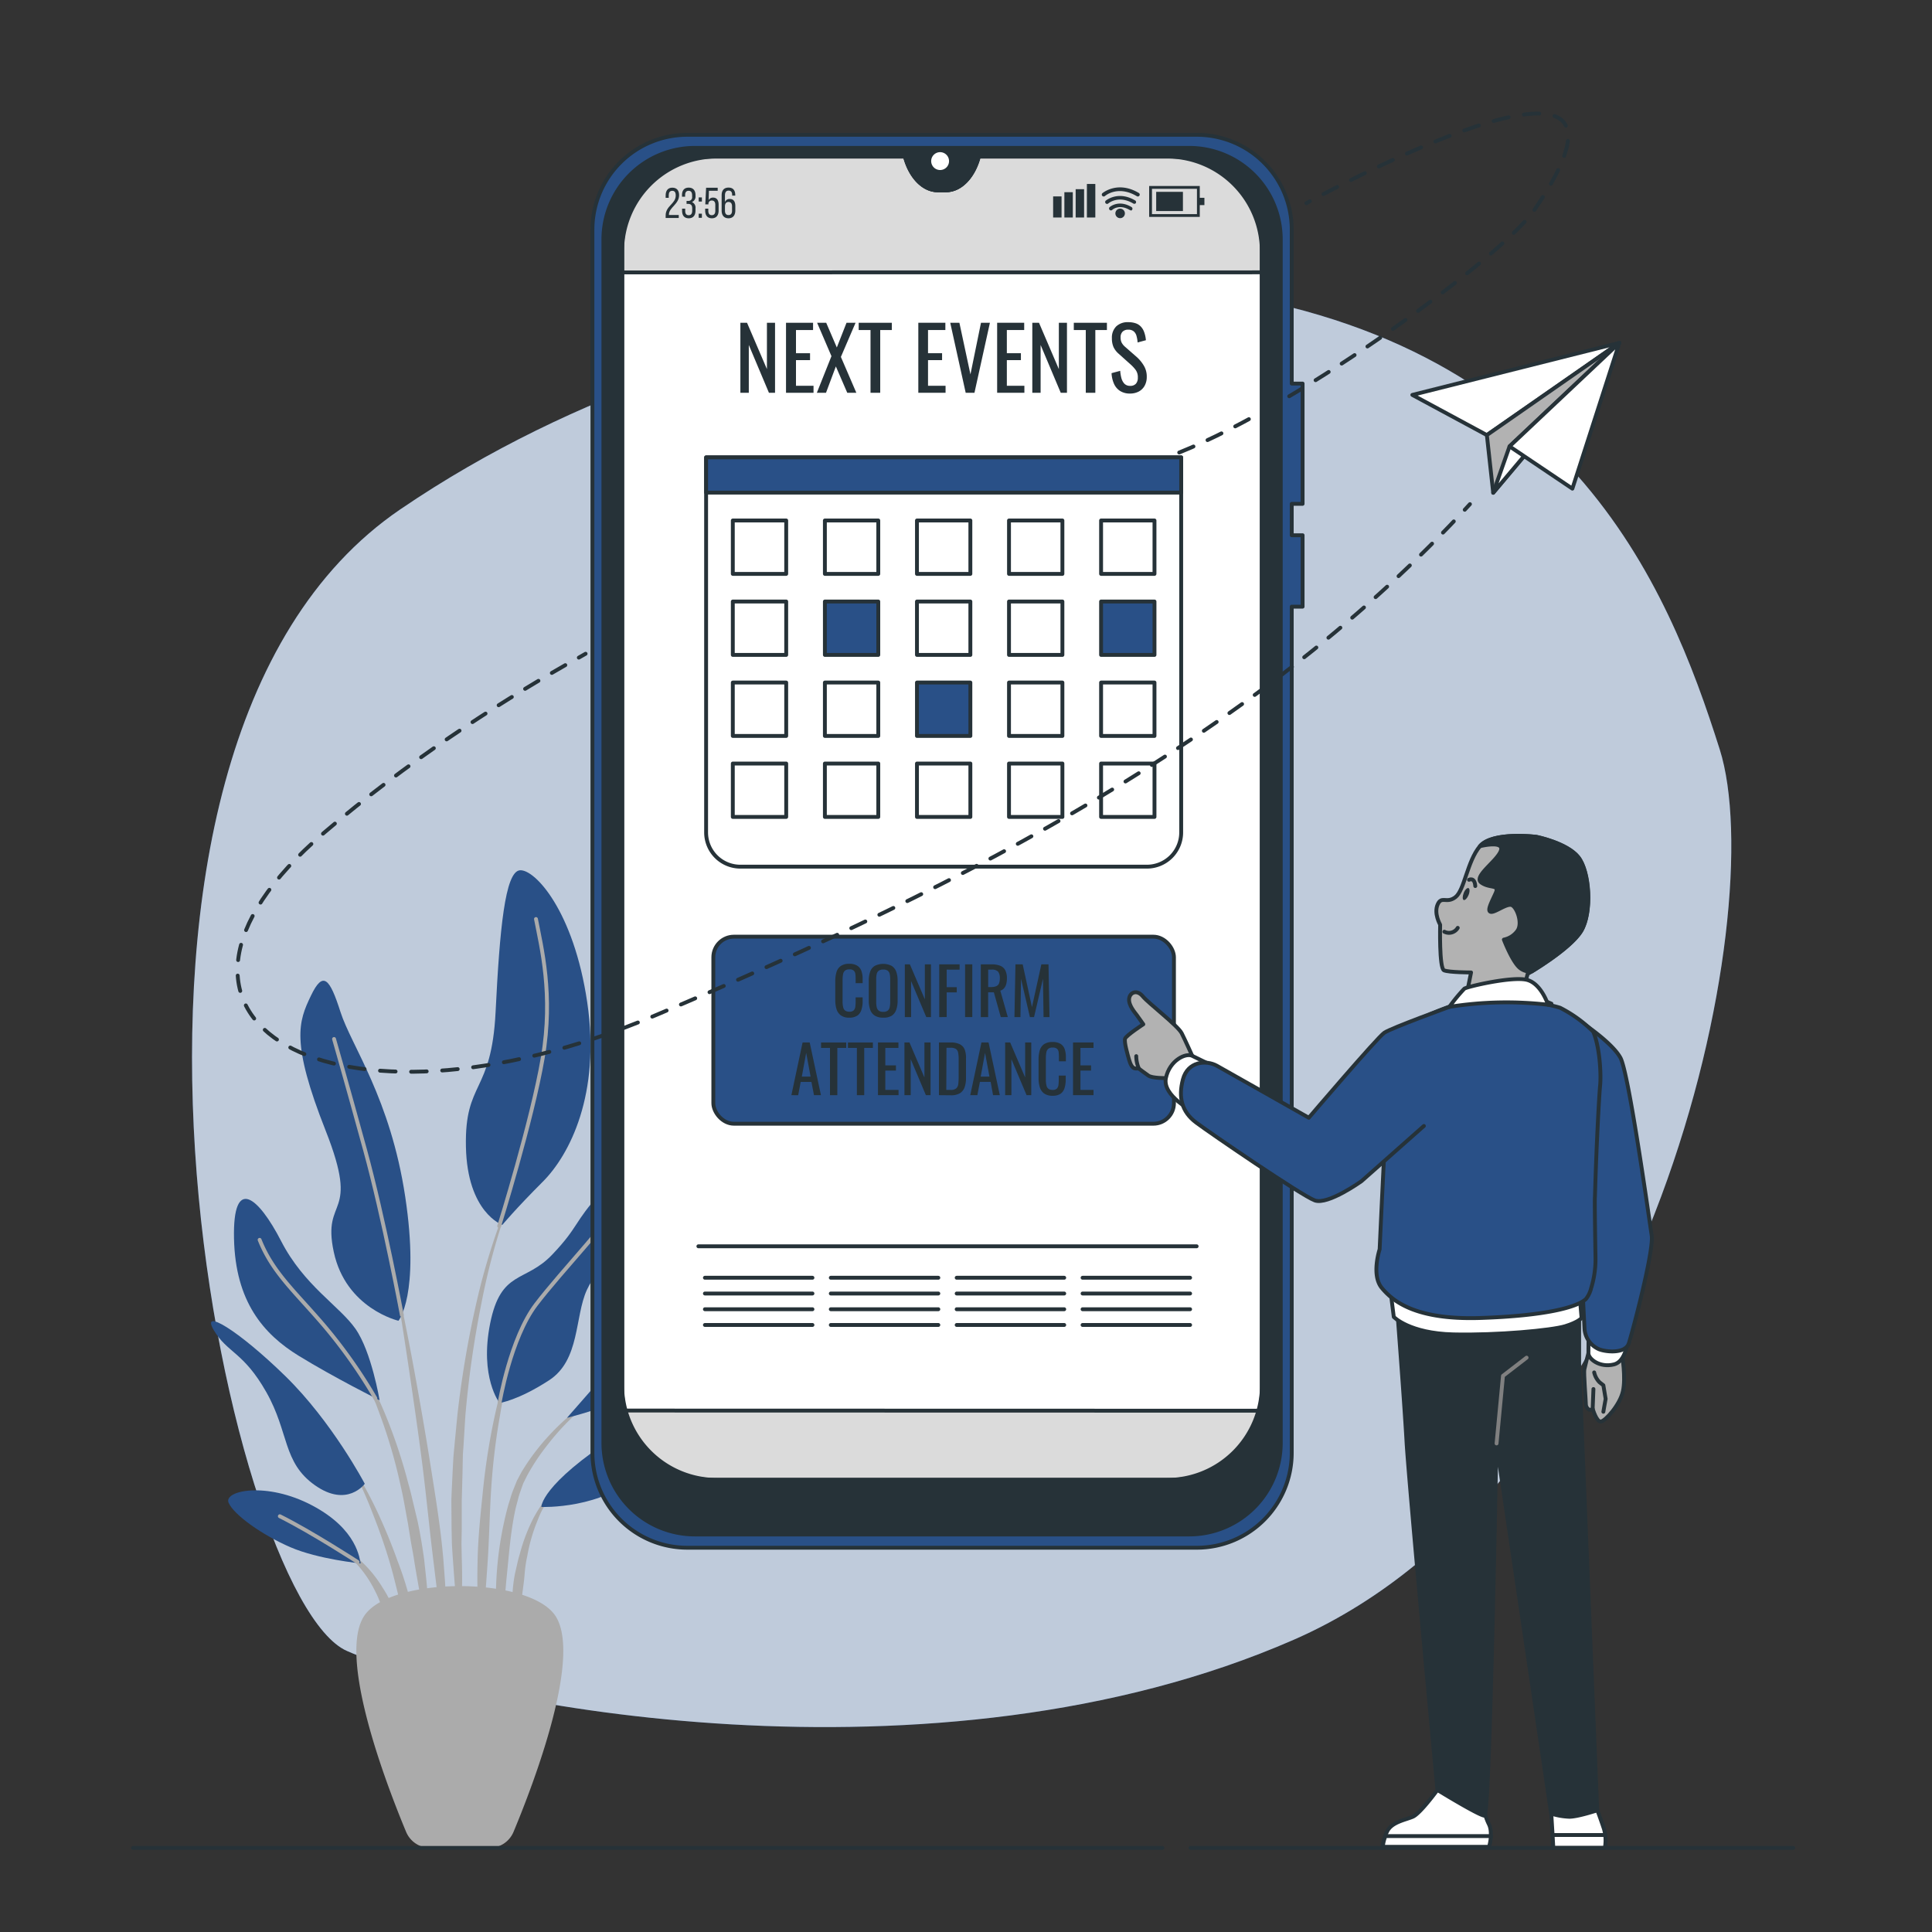 <svg xmlns="http://www.w3.org/2000/svg" viewBox="0 0 500 500"><rect x="0" y="0" width="500" height="500" fill="#333333" stroke="none"/><g id="freepik--background-simple--inject-31"><path d="M308.21,74.73s-112.82-5.45-204.64,57.11S58.41,413.43,89.78,427.26s152,37.81,245.05-2.9S458.47,236.27,445.06,193.94,405.63,86.76,308.21,74.73Z" style="fill:#295087"></path><path d="M308.21,74.73s-112.82-5.45-204.64,57.11S58.41,413.43,89.78,427.26s152,37.81,245.05-2.9S458.47,236.27,445.06,193.94,405.63,86.76,308.21,74.73Z" style="fill:#fff;opacity:0.7"></path></g><g id="freepik--Plant--inject-31"><path d="M132.55,309.06h0a.12.12,0,0,0-.07-.17.13.13,0,0,0-.17.07,171.35,171.35,0,0,0-9,28.12,262.76,262.76,0,0,0-4.94,29.15l-.71,7.37c-.1,1.22-.24,2.45-.33,3.68l-.2,3.7c-.1,2.47-.25,4.93-.32,7.4l.06,7.4.08,3.7c.06,1.24.15,2.47.23,3.7.19,2.46.34,4.92.56,7.38.48,4.91,1.21,9.79,2,14.65a.14.14,0,0,0,.13.11.13.13,0,0,0,.13-.13h0c0-2.47-.12-4.92-.17-7.38s-.29-4.89-.25-7.35,0-4.9-.08-7.35l-.07-3.67.07-3.67,0-7.34.2-7.33.07-3.67c0-1.22.14-2.44.21-3.66l.45-7.33a262,262,0,0,1,4.15-29.08A170.51,170.51,0,0,1,132.55,309.06Z" style="fill:#ababab"></path><path d="M133.6,347.43a.13.13,0,0,0-.08-.16.12.12,0,0,0-.16.08A176.23,176.23,0,0,0,128.13,366a174.09,174.09,0,0,0-3.08,19.16c-.65,6.42-1.37,12.84-1.46,19.3a160.63,160.63,0,0,0,.69,19.36.14.14,0,0,0,.11.12.14.14,0,0,0,.15-.12c.74-6.43,1.2-12.84,1.64-19.25s.52-12.83.94-19.24a170.62,170.62,0,0,1,2.29-19.08A173.41,173.41,0,0,1,133.6,347.43Z" style="fill:#ababab"></path><path d="M154.87,360.93a.13.13,0,0,0-.18,0,64.86,64.86,0,0,0-14.22,12.4,57,57,0,0,0-5.56,7.73l-1.14,2.16-.9,2.24a22.5,22.5,0,0,0-.78,2.27c-.23.76-.48,1.52-.69,2.29a90.9,90.9,0,0,0-2.94,18.77,108.38,108.38,0,0,0,.7,18.89.13.13,0,0,0,.12.11.12.12,0,0,0,.14-.12l1.62-18.7c.65-6.19,1.05-12.41,2.37-18.45.17-.75.39-1.48.58-2.23a20.6,20.6,0,0,1,.65-2.2l.76-2.17,1-2a54.9,54.9,0,0,1,5.1-7.73,64,64,0,0,1,13.35-13h0A.13.13,0,0,0,154.87,360.93Z" style="fill:#ababab"></path><path d="M144.58,385c-2.9,1.87-4.84,4.81-6.47,7.77a46,46,0,0,0-3.62,9.53c-.26.81-.46,1.64-.64,2.47l-.58,2.49a41,41,0,0,0-.63,5c0,1.7-.07,3.39,0,5.08a45.33,45.33,0,0,0,.67,5,.14.14,0,0,0,.1.11.13.13,0,0,0,.16-.11,46,46,0,0,0,.9-5c.26-1.65.51-3.28.71-4.92s.46-3.26.58-4.9.35-3.28.71-4.88a44.28,44.28,0,0,1,2.77-9.44,21,21,0,0,1,5.43-8.11h0a.14.14,0,0,0,0-.17A.13.13,0,0,0,144.58,385Z" style="fill:#ababab"></path><path d="M114.75,403.7c-.7-8.31-2.07-16.53-3.37-24.74s-2.73-16.42-4.23-24.59S104,338,102.21,329.92a.14.14,0,0,0-.15-.1.13.13,0,0,0-.11.15c1.42,8.19,2.71,16.4,3.92,24.61s2.42,16.43,3.46,24.67,1.81,16.5,2.84,24.72l3,24.72a.12.12,0,0,0,.12.11.13.13,0,0,0,.14-.12c.09-2.08.09-4.17.14-6.25s-.08-4.17-.12-6.25C115.42,412,115.06,407.85,114.75,403.7Z" style="fill:#ababab"></path><path d="M109.77,403.58c-.45-3.29-1-6.56-1.68-9.82l-1.16-4.85c-.39-1.62-.75-3.24-1.22-4.83a137.76,137.76,0,0,0-6.35-18.88l-1-2.29-1.11-2.23c-.7-1.51-1.55-2.94-2.36-4.4a37.1,37.1,0,0,0-6-7.94.12.12,0,0,0-.17,0,.13.13,0,0,0,0,.18l0,0a36.54,36.54,0,0,1,5.48,8.12c.72,1.48,1.48,2.93,2.1,4.46l1,2.26.86,2.3a134.87,134.87,0,0,1,5.53,18.89c.76,3.2,1.26,6.45,1.88,9.67l.78,4.87c.28,1.62.63,3.23.85,4.86.52,3.24,1.12,6.48,1.69,9.73s1.1,6.51,1.78,9.76a.14.14,0,0,0,.13.11.13.13,0,0,0,.13-.13c0-3.32-.06-6.64-.23-9.95S110.11,406.88,109.77,403.58Z" style="fill:#ababab"></path><path d="M102.9,404c-1.54-4.36-3.32-8.62-5.26-12.8A113.88,113.88,0,0,0,91,379.07a.14.14,0,0,0-.17,0,.14.14,0,0,0,0,.18,114.07,114.07,0,0,1,5.65,12.5c1.68,4.25,3.2,8.56,4.48,12.94s2.22,8.83,3.39,13.22,2.21,8.83,3.56,13.27a.14.14,0,0,0,.13.1.13.13,0,0,0,.13-.13,66.62,66.62,0,0,0-1.29-13.81A86.8,86.8,0,0,0,102.9,404Z" style="fill:#ababab"></path><path d="M102.61,418.51A30.11,30.11,0,0,0,99,410.85a32,32,0,0,0-5.32-6.61,24.43,24.43,0,0,0-3.39-2.55A13.74,13.74,0,0,0,86.41,400a.12.12,0,0,0-.15.07.12.12,0,0,0,.07.17h0a19.14,19.14,0,0,1,6.37,4.95,30.29,30.29,0,0,1,4.44,6.71c1.26,2.39,1.91,5,3,7.48.49,1.26,1,2.53,1.53,3.79a31.09,31.09,0,0,0,1.67,3.83h0a.12.12,0,0,0,.11.07.12.12,0,0,0,.14-.12,30.09,30.09,0,0,0-.16-4.25C103.24,421.28,102.94,419.89,102.61,418.51Z" style="fill:#ababab"></path><path d="M103.12,341.81s-13.6-3.14-16.74-17.8,7-8.37-2.1-31.4-7-28.26-3.83-34.89,4.88-4.53,7.67,4.19,12.91,22.33,16.75,47.8S103.12,341.81,103.12,341.81Z" style="fill:#295087"></path><path d="M130,317s-9.07-3.14-9.42-20.24,6.63-13.61,7.68-34.89,2.44-36.29,6.28-36.64,13.95,10.47,17.44,34.2-4.53,39.42-11.51,46.4S130,317,130,317Z" style="fill:#295087"></path><path d="M98.24,362.39S96.15,349.83,92,343.9,78.7,332.74,72.77,321.22s-12.56-17.09-12.21-.7,7.67,24.78,16.75,30.36S98.24,362.39,98.24,362.39Z" style="fill:#295087"></path><path d="M94.4,384S86,368,73.82,356.11s-22-17.79-18.49-11.86,7.67,5.58,13.6,16.05,4.19,18.14,12.56,24.07S94.4,384,94.4,384Z" style="fill:#295087"></path><path d="M93.36,404.61c-.35-1.05-.7-8.72-12.56-15s-23-3.84-21.64-.7,8.73,8.37,16,11.51S93.36,404.61,93.36,404.61Z" style="fill:#295087"></path><path d="M129.29,363.09s-5.23-6.63-2.44-20.58,9.07-10.47,16.05-17.8,5.58-8.37,12.56-16,13.26-11.86,16-8.72-1.4,12.91-5.58,18.49-10.82,8.38-14,15.35-1.74,18.15-9.77,23.38S129.29,363.09,129.29,363.09Z" style="fill:#295087"></path><path d="M146.74,366.93s12.56-14.31,21.63-24.77,12.56-18.49,12.91-11.52,3.14,12.56-4.19,21.64S146.74,366.93,146.74,366.93Z" style="fill:#295087"></path><path d="M140.11,390s-.35-5.59,19.54-18.5,28.26-15.35,26.16-10.11S175,371.81,165.58,381.23,140.11,390,140.11,390Z" style="fill:#295087"></path><path d="M104,340.32s-4.66-25-9.55-42.82-8-28.61-8-28.61" style="fill:none;stroke:#ababab;stroke-linecap:round;stroke-linejoin:round"></path><path d="M129.19,317.3s8.48-27.13,11.27-43.53-.35-28.61-1.75-35.93" style="fill:none;stroke:#ababab;stroke-linecap:round;stroke-linejoin:round"></path><path d="M97.14,361.87a131.22,131.22,0,0,0-12.86-18.32c-7.67-9.07-13.6-13.95-17.09-22.68" style="fill:none;stroke:#ababab;stroke-linecap:round;stroke-linejoin:round"></path><path d="M129.29,363.09s2.79-16.75,9.42-25.47,19.89-22.33,25.12-31.05" style="fill:none;stroke:#ababab;stroke-linecap:round;stroke-linejoin:round"></path><path d="M92.54,404.23S80.8,396.59,72.42,392.4" style="fill:none;stroke:#ababab;stroke-linecap:round;stroke-linejoin:round"></path><path d="M126.68,478.23H111.32a6.74,6.74,0,0,1-6.22-4.14c-5-12-18.42-46.73-10.35-56.57,7.69-9.38,40.81-9.38,48.5,0,8.07,9.84-5.33,44.55-10.35,56.57A6.74,6.74,0,0,1,126.68,478.23Z" style="fill:#ababab"></path></g><g id="freepik--Device--inject-31"><path d="M326.59,56V367.48A15.49,15.49,0,0,1,311.1,383H176.51A15.48,15.48,0,0,1,161,367.48V56A15.47,15.47,0,0,1,176.5,40.51h57.77l0,.17c1.44,5.19,4.76,8.56,8.43,8.56h2.11c3.68,0,7-3.37,8.43-8.56l.06-.17H311.1A15.49,15.49,0,0,1,326.59,56Z" style="fill:#fff;stroke:#263238;stroke-linecap:round;stroke-linejoin:round"></path><path d="M326.58,70.48V56A15.48,15.48,0,0,0,311.1,40.51H253.35l-.06.17c-1.44,5.19-4.75,8.56-8.43,8.56h-2.11c-3.67,0-7-3.37-8.43-8.56l0-.17H176.5A15.47,15.47,0,0,0,161,56v14.5Z" style="fill:#dbdbdb;stroke:#263238;stroke-linecap:round;stroke-linejoin:round"></path><path d="M161,365.05v2.43A15.48,15.48,0,0,0,176.51,383H311.1a15.48,15.48,0,0,0,15.48-15.48v-2.43Z" style="fill:#dbdbdb;stroke:#263238;stroke-linecap:round;stroke-linejoin:round"></path><path d="M337.11,130.39V99.27H334.3V59.44a24.55,24.55,0,0,0-24.55-24.55H177.87a24.55,24.55,0,0,0-24.55,24.55V376a24.55,24.55,0,0,0,24.55,24.55H309.75A24.55,24.55,0,0,0,334.3,376v-219h2.81V138.52H334.3v-8.13Zm-10.52,228A24.56,24.56,0,0,1,302,383H185.58A24.55,24.55,0,0,1,161,358.41V65.05a24.55,24.55,0,0,1,24.55-24.54h48.69l0,.17c1.44,5.19,4.76,8.56,8.43,8.56h2.11c3.68,0,7-3.37,8.43-8.56l.06-.17H302a24.55,24.55,0,0,1,24.56,24.54Z" style="fill:#295087;stroke:#263238;stroke-linecap:round;stroke-linejoin:round"></path><path d="M307.78,38.27H179.84A23.68,23.68,0,0,0,156.16,62V373.44a23.68,23.68,0,0,0,23.68,23.68H307.78a23.69,23.69,0,0,0,23.68-23.68V62A23.69,23.69,0,0,0,307.78,38.27Zm18.81,321A23.69,23.69,0,0,1,302.9,383H184.71A23.68,23.68,0,0,1,161,359.28V64.18A23.67,23.67,0,0,1,184.7,40.51h49.57l0,.17c1.44,5.19,4.76,8.56,8.43,8.56h2.11c3.68,0,7-3.37,8.43-8.56l.06-.17H302.9a23.69,23.69,0,0,1,23.69,23.68Z" style="fill:#263238;stroke:#263238;stroke-linecap:round;stroke-linejoin:round"></path><path d="M245.61,41.68A2.31,2.31,0,1,0,243.3,44,2.3,2.3,0,0,0,245.61,41.68Z" style="fill:#fff"></path><path d="M175.75,50.51c0,2.34-2.62,3.18-2.63,5v.13h2.54v.78h-3.39v-.66c0-2.5,2.61-3,2.61-5.16,0-.8-.26-1.22-.9-1.22s-.91.45-.91,1.14v.68h-.8v-.63c0-1.18.54-2,1.73-2S175.75,49.33,175.75,50.51Z" style="fill:#263238"></path><path d="M180,50.5v.2a1.53,1.53,0,0,1-.94,1.59A1.55,1.55,0,0,1,180,53.9v.59c0,1.18-.55,2-1.75,2s-1.73-.78-1.73-2V54h.81v.59c0,.69.28,1.11.9,1.11s.91-.41.91-1.19v-.6c0-.76-.32-1.12-1-1.15h-.46V52h.51a.93.93,0,0,0,.93-1.06v-.35c0-.8-.28-1.21-.91-1.21s-.9.43-.9,1.13v.4h-.81V50.5c0-1.18.55-1.94,1.73-1.94S180,49.32,180,50.5Z" style="fill:#263238"></path><path d="M181.65,51.09v1.07h-.83V51.09Zm0,4.21v1.07h-.83V55.3Z" style="fill:#263238"></path><path d="M183.4,51.78a1.24,1.24,0,0,1,1.15-.64c1,0,1.43.73,1.43,1.84v1.51c0,1.18-.56,2-1.74,2s-1.74-.78-1.74-2V54h.81v.58c0,.69.29,1.11.9,1.11s.91-.42.91-1.11V53c0-.69-.29-1.11-.91-1.11a.83.83,0,0,0-.87.83v.17h-.81l.21-4.3h3v.78h-2.27Z" style="fill:#263238"></path><path d="M190.28,50.49v.14h-.8v-.19c0-.7-.29-1.11-.92-1.11s-.94.42-.94,1.25v1.73a1.24,1.24,0,0,1,1.25-.82c1,0,1.43.71,1.43,1.83v1.17c0,1.18-.58,2-1.76,2s-1.78-.78-1.78-2V50.55c0-1.23.55-2,1.78-2S190.28,49.31,190.28,50.49Zm-2.66,2.9v1.16c0,.69.29,1.11.92,1.11s.91-.42.91-1.11V53.39c0-.7-.3-1.12-.91-1.12S187.62,52.69,187.62,53.39Z" style="fill:#263238"></path><rect x="272.55" y="50.83" width="2.18" height="5.46" style="fill:#263238"></rect><rect x="275.46" y="49.74" width="2.18" height="6.55" style="fill:#263238"></rect><rect x="278.38" y="48.96" width="2.18" height="7.33" style="fill:#263238"></rect><rect x="281.29" y="47.61" width="2.18" height="8.68" style="fill:#263238"></rect><path d="M310.5,56.14H297.4v-8h13.1Zm-12.37-.73h11.64V48.86H298.13Z" style="fill:#263238"></path><rect x="299.22" y="49.65" width="6.92" height="4.97" style="fill:#263238"></rect><rect x="310.05" y="51.19" width="1.65" height="1.89" style="fill:#263238"></rect><path d="M292.59,54.4a.47.47,0,0,1-.25-.07c-2.67-1.58-4.43-.11-4.5,0a.49.49,0,0,1-.65-.74c.1-.08,2.35-2,5.65,0a.49.49,0,0,1-.25.91Z" style="fill:#263238"></path><path d="M293.58,52.75a.54.54,0,0,1-.25-.06c-3.86-2.3-6.45-.08-6.48-.06a.49.49,0,0,1-.69,0,.48.48,0,0,1,0-.69s3.15-2.71,7.62-.06a.5.5,0,0,1,.17.68A.49.49,0,0,1,293.58,52.75Z" style="fill:#263238"></path><path d="M294.47,50.85a.47.47,0,0,1-.25-.07c-4.88-2.9-8.13-.17-8.26-.05a.49.49,0,0,1-.65-.74s3.9-3.33,9.41-.05a.48.48,0,0,1,.17.67A.49.49,0,0,1,294.47,50.85Z" style="fill:#263238"></path><path d="M291.12,55.22A1.23,1.23,0,1,1,289.89,54,1.23,1.23,0,0,1,291.12,55.22Z" style="fill:#263238"></path><rect x="184.61" y="242.41" width="119.21" height="48.41" rx="5.33" style="fill:#295087;stroke:#263238;stroke-linecap:round;stroke-linejoin:round"></rect><path d="M182.74,118.37H305.69a0,0,0,0,1,0,0v97.06a8.86,8.86,0,0,1-8.86,8.86H191.6a8.86,8.86,0,0,1-8.86-8.86V118.37A0,0,0,0,1,182.74,118.37Z" style="fill:#fff;stroke:#263238;stroke-linecap:round;stroke-linejoin:round"></path><rect x="182.74" y="118.37" width="122.95" height="9.12" style="fill:#295087;stroke:#263238;stroke-linecap:round;stroke-linejoin:round"></rect><rect x="189.65" y="134.7" width="13.82" height="13.82" style="fill:#fff;stroke:#263238;stroke-linecap:round;stroke-linejoin:round"></rect><rect x="213.48" y="134.7" width="13.82" height="13.82" style="fill:#fff;stroke:#263238;stroke-linecap:round;stroke-linejoin:round"></rect><rect x="237.31" y="134.7" width="13.82" height="13.82" style="fill:#fff;stroke:#263238;stroke-linecap:round;stroke-linejoin:round"></rect><rect x="261.13" y="134.7" width="13.82" height="13.82" style="fill:#fff;stroke:#263238;stroke-linecap:round;stroke-linejoin:round"></rect><rect x="284.96" y="134.7" width="13.82" height="13.82" style="fill:#fff;stroke:#263238;stroke-linecap:round;stroke-linejoin:round"></rect><rect x="189.65" y="155.67" width="13.82" height="13.82" style="fill:#fff;stroke:#263238;stroke-linecap:round;stroke-linejoin:round"></rect><rect x="213.48" y="155.67" width="13.82" height="13.82" style="fill:#295087;stroke:#263238;stroke-linecap:round;stroke-linejoin:round"></rect><rect x="237.31" y="155.67" width="13.82" height="13.82" style="fill:#fff;stroke:#263238;stroke-linecap:round;stroke-linejoin:round"></rect><rect x="261.13" y="155.67" width="13.82" height="13.82" style="fill:#fff;stroke:#263238;stroke-linecap:round;stroke-linejoin:round"></rect><rect x="284.96" y="155.67" width="13.82" height="13.82" style="fill:#295087;stroke:#263238;stroke-linecap:round;stroke-linejoin:round"></rect><rect x="189.65" y="176.64" width="13.82" height="13.82" style="fill:#fff;stroke:#263238;stroke-linecap:round;stroke-linejoin:round"></rect><rect x="213.48" y="176.64" width="13.82" height="13.82" style="fill:#fff;stroke:#263238;stroke-linecap:round;stroke-linejoin:round"></rect><rect x="237.31" y="176.64" width="13.82" height="13.82" style="fill:#295087;stroke:#263238;stroke-linecap:round;stroke-linejoin:round"></rect><rect x="261.13" y="176.64" width="13.82" height="13.82" style="fill:#fff;stroke:#263238;stroke-linecap:round;stroke-linejoin:round"></rect><rect x="284.96" y="176.64" width="13.82" height="13.82" style="fill:#fff;stroke:#263238;stroke-linecap:round;stroke-linejoin:round"></rect><rect x="189.65" y="197.6" width="13.82" height="13.82" style="fill:#fff;stroke:#263238;stroke-linecap:round;stroke-linejoin:round"></rect><rect x="213.48" y="197.6" width="13.82" height="13.82" style="fill:#fff;stroke:#263238;stroke-linecap:round;stroke-linejoin:round"></rect><rect x="237.31" y="197.6" width="13.82" height="13.82" style="fill:#fff;stroke:#263238;stroke-linecap:round;stroke-linejoin:round"></rect><rect x="261.13" y="197.6" width="13.82" height="13.82" style="fill:#fff;stroke:#263238;stroke-linecap:round;stroke-linejoin:round"></rect><rect x="284.96" y="197.6" width="13.82" height="13.82" style="fill:#fff;stroke:#263238;stroke-linecap:round;stroke-linejoin:round"></rect><line x1="180.74" y1="322.54" x2="309.69" y2="322.54" style="fill:none;stroke:#263238;stroke-linecap:round;stroke-linejoin:round"></line><line x1="182.43" y1="330.68" x2="210.26" y2="330.68" style="fill:none;stroke:#263238;stroke-linecap:round;stroke-linejoin:round"></line><line x1="182.43" y1="334.76" x2="210.26" y2="334.76" style="fill:none;stroke:#263238;stroke-linecap:round;stroke-linejoin:round"></line><line x1="182.43" y1="338.83" x2="210.26" y2="338.83" style="fill:none;stroke:#263238;stroke-linecap:round;stroke-linejoin:round"></line><line x1="182.43" y1="342.9" x2="210.26" y2="342.9" style="fill:none;stroke:#263238;stroke-linecap:round;stroke-linejoin:round"></line><line x1="215.01" y1="330.68" x2="242.84" y2="330.68" style="fill:none;stroke:#263238;stroke-linecap:round;stroke-linejoin:round"></line><line x1="215.01" y1="334.76" x2="242.84" y2="334.76" style="fill:none;stroke:#263238;stroke-linecap:round;stroke-linejoin:round"></line><line x1="215.01" y1="338.83" x2="242.84" y2="338.83" style="fill:none;stroke:#263238;stroke-linecap:round;stroke-linejoin:round"></line><line x1="215.01" y1="342.9" x2="242.84" y2="342.9" style="fill:none;stroke:#263238;stroke-linecap:round;stroke-linejoin:round"></line><line x1="247.59" y1="330.68" x2="275.42" y2="330.68" style="fill:none;stroke:#263238;stroke-linecap:round;stroke-linejoin:round"></line><line x1="247.59" y1="334.76" x2="275.42" y2="334.76" style="fill:none;stroke:#263238;stroke-linecap:round;stroke-linejoin:round"></line><line x1="247.59" y1="338.83" x2="275.42" y2="338.83" style="fill:none;stroke:#263238;stroke-linecap:round;stroke-linejoin:round"></line><line x1="247.59" y1="342.9" x2="275.42" y2="342.9" style="fill:none;stroke:#263238;stroke-linecap:round;stroke-linejoin:round"></line><line x1="280.17" y1="330.68" x2="308" y2="330.68" style="fill:none;stroke:#263238;stroke-linecap:round;stroke-linejoin:round"></line><line x1="280.17" y1="334.76" x2="308" y2="334.76" style="fill:none;stroke:#263238;stroke-linecap:round;stroke-linejoin:round"></line><line x1="280.17" y1="338.83" x2="308" y2="338.83" style="fill:none;stroke:#263238;stroke-linecap:round;stroke-linejoin:round"></line><line x1="280.17" y1="342.9" x2="308" y2="342.9" style="fill:none;stroke:#263238;stroke-linecap:round;stroke-linejoin:round"></line><path d="M191.61,101.65V83.53h1.72l5.15,12v-12h2.1v18.12H199l-5.21-12.37v12.37Z" style="fill:#263238"></path><path d="M203.42,101.65V83.53h7v1.88H206v6h3.64V93.2H206v6.64h4.54v1.81Z" style="fill:#263238"></path><path d="M211.4,101.65l3.78-9.48-3.71-8.64h2.35l2.75,6.4,2.51-6.4h2.34l-3.8,8.84,4,9.28h-2.35l-2.95-6.82-2.55,6.82Z" style="fill:#263238"></path><path d="M225.29,101.65V85.41h-3.06V83.53h8.57v1.88h-3v16.24Z" style="fill:#263238"></path><path d="M237.66,101.65V83.53h7v1.88h-4.49v6h3.64V93.2h-3.64v6.64h4.54v1.81Z" style="fill:#263238"></path><path d="M249.92,101.65l-4-18.12h2.37l2.86,13.36,2.73-13.36h2.31l-4,18.12Z" style="fill:#263238"></path><path d="M258.06,101.65V83.53h7v1.88h-4.49v6h3.64V93.2h-3.64v6.64h4.54v1.81Z" style="fill:#263238"></path><path d="M267.16,101.65V83.53h1.73l5.14,12v-12h2.1v18.12h-1.61l-5.21-12.37v12.37Z" style="fill:#263238"></path><path d="M281,101.65V85.41H277.9V83.53h8.57v1.88h-3v16.24Z" style="fill:#263238"></path><path d="M292.48,101.85a4.67,4.67,0,0,1-2.6-.67,4.23,4.23,0,0,1-1.58-1.86,7.62,7.62,0,0,1-.63-2.75l2.24-.6a10.31,10.31,0,0,0,.3,1.86,3.46,3.46,0,0,0,.77,1.46,2,2,0,0,0,1.5.57,1.91,1.91,0,0,0,1.49-.55,2.26,2.26,0,0,0,.5-1.57,3.19,3.19,0,0,0-.56-2,9.74,9.74,0,0,0-1.41-1.51l-3-2.69a5.26,5.26,0,0,1-1.32-1.71,5.54,5.54,0,0,1-.42-2.29,4.08,4.08,0,0,1,1.14-3.09A4.29,4.29,0,0,1,292,83.38a5.78,5.78,0,0,1,1.89.28,3.2,3.2,0,0,1,1.36.86,4,4,0,0,1,.87,1.46,7.94,7.94,0,0,1,.44,2.07l-2.15.58a8.14,8.14,0,0,0-.27-1.64,2.4,2.4,0,0,0-.7-1.21,2.11,2.11,0,0,0-1.44-.46,2,2,0,0,0-1.47.51,2,2,0,0,0-.52,1.48,2.93,2.93,0,0,0,.28,1.37,3.73,3.73,0,0,0,.9,1.09l3.07,2.69A9.66,9.66,0,0,1,296,94.59a5.42,5.42,0,0,1,.78,2.94,4.61,4.61,0,0,1-.56,2.32,3.78,3.78,0,0,1-1.53,1.49A4.78,4.78,0,0,1,292.48,101.85Z" style="fill:#263238"></path><path d="M219.84,263.37a3.61,3.61,0,0,1-2.25-.61,3.15,3.15,0,0,1-1.11-1.63,7.83,7.83,0,0,1-.31-2.29V254a8.25,8.25,0,0,1,.31-2.41,2.89,2.89,0,0,1,1.11-1.59,3.82,3.82,0,0,1,2.25-.57,3.74,3.74,0,0,1,2,.48,2.62,2.62,0,0,1,1.08,1.34,6,6,0,0,1,.33,2.11v1.08h-1.81v-1a10.54,10.54,0,0,0-.07-1.34,1.47,1.47,0,0,0-.42-.91,1.61,1.61,0,0,0-1.12-.31,1.68,1.68,0,0,0-1.18.34,1.66,1.66,0,0,0-.48,1,8,8,0,0,0-.11,1.47v5.41a5.85,5.85,0,0,0,.17,1.62,1.37,1.37,0,0,0,.55.85,1.9,1.9,0,0,0,1.05.26,1.52,1.52,0,0,0,1.11-.35,1.71,1.71,0,0,0,.42-.95,11.44,11.44,0,0,0,.08-1.41v-1h1.81v1a7.23,7.23,0,0,1-.31,2.19,2.84,2.84,0,0,1-1,1.49A3.59,3.59,0,0,1,219.84,263.37Z" style="fill:#263238"></path><path d="M228.58,263.37a4,4,0,0,1-2.21-.54,2.94,2.94,0,0,1-1.17-1.54,7,7,0,0,1-.36-2.35v-5.17a6.69,6.69,0,0,1,.36-2.32,2.92,2.92,0,0,1,1.18-1.48,4.89,4.89,0,0,1,4.39,0,3,3,0,0,1,1.17,1.49,6.59,6.59,0,0,1,.36,2.31V259a6.83,6.83,0,0,1-.36,2.33,3,3,0,0,1-1.17,1.54A3.9,3.9,0,0,1,228.58,263.37Zm0-1.5a1.86,1.86,0,0,0,1.15-.31,1.54,1.54,0,0,0,.52-.88,5.78,5.78,0,0,0,.13-1.32v-6a5.58,5.58,0,0,0-.13-1.31,1.46,1.46,0,0,0-.52-.84,1.86,1.86,0,0,0-1.15-.29,1.88,1.88,0,0,0-1.15.29,1.43,1.43,0,0,0-.53.84,5.53,5.53,0,0,0-.14,1.31v6a5.75,5.75,0,0,0,.14,1.32,1.5,1.5,0,0,0,.53.88A1.88,1.88,0,0,0,228.58,261.87Z" style="fill:#263238"></path><path d="M234.17,263.22V249.57h1.3l3.88,9.06v-9.06h1.58v13.65h-1.21l-3.93-9.32v9.32Z" style="fill:#263238"></path><path d="M243.07,263.22V249.57h5.27v1.37H245v4.54h2.61v1.35H245v6.39Z" style="fill:#263238"></path><path d="M249.76,263.22V249.57h1.87v13.65Z" style="fill:#263238"></path><path d="M253.83,263.22V249.57h2.75a6.12,6.12,0,0,1,2.26.36,2.53,2.53,0,0,1,1.32,1.17,4.48,4.48,0,0,1,.43,2.09,5.8,5.8,0,0,1-.17,1.44,2.77,2.77,0,0,1-.54,1.1,2.12,2.12,0,0,1-1,.65l1.94,6.84H259l-1.79-6.41h-1.48v6.41Zm1.91-7.77h.72a3.74,3.74,0,0,0,1.32-.2,1.42,1.42,0,0,0,.74-.69,3.35,3.35,0,0,0,.23-1.37,2.65,2.65,0,0,0-.44-1.72,2.17,2.17,0,0,0-1.73-.53h-.84Z" style="fill:#263238"></path><path d="M262.54,263.22l.26-13.65h1.87l2.4,11.07,2.43-11.07h1.85l.26,13.65h-1.54l-.15-9.91-2.31,9.91h-1.07l-2.3-9.91-.15,9.91Z" style="fill:#263238"></path><path d="M204.81,283.43l2.9-13.64h1.84l2.91,13.64h-1.8L210,280h-2.78l-.65,3.44Zm2.7-4.8h2.27l-1.14-6.15Z" style="fill:#263238"></path><path d="M214.8,283.43V271.2h-2.31v-1.41H219v1.41H216.7v12.23Z" style="fill:#263238"></path><path d="M221.76,283.43V271.2h-2.31v-1.41h6.45v1.41h-2.24v12.23Z" style="fill:#263238"></path><path d="M227.22,283.43V269.79h5.29v1.41h-3.39v4.52h2.75v1.34h-2.75v5h3.42v1.36Z" style="fill:#263238"></path><path d="M234.07,283.43V269.79h1.3l3.87,9.06v-9.06h1.59v13.64h-1.21l-3.93-9.32v9.32Z" style="fill:#263238"></path><path d="M243,283.43V269.79h3a5.2,5.2,0,0,1,2.4.46,2.69,2.69,0,0,1,1.27,1.39A6.2,6.2,0,0,1,250,274v5a7,7,0,0,1-.38,2.44,3,3,0,0,1-1.23,1.51,4.44,4.44,0,0,1-2.29.51Zm1.9-1.36H246a2.15,2.15,0,0,0,1.48-.41,1.83,1.83,0,0,0,.53-1.18,16.46,16.46,0,0,0,.09-1.87v-4.43a9,9,0,0,0-.13-1.72,1.49,1.49,0,0,0-.59-1,2.65,2.65,0,0,0-1.43-.3h-1Z" style="fill:#263238"></path><path d="M251.1,283.43l2.9-13.64h1.84l2.91,13.64H257l-.62-3.44h-2.78l-.66,3.44Zm2.7-4.8h2.27l-1.14-6.15Z" style="fill:#263238"></path><path d="M260.13,283.43V269.79h1.3l3.88,9.06v-9.06h1.58v13.64h-1.21l-3.93-9.32v9.32Z" style="fill:#263238"></path><path d="M272.45,283.58a3.67,3.67,0,0,1-2.25-.6,3.18,3.18,0,0,1-1.11-1.64,7.78,7.78,0,0,1-.31-2.29v-4.82a8.3,8.3,0,0,1,.31-2.41,3,3,0,0,1,1.11-1.59,3.89,3.89,0,0,1,2.25-.56,3.84,3.84,0,0,1,2,.47,2.6,2.6,0,0,1,1.08,1.35,6.18,6.18,0,0,1,.32,2.1v1.08h-1.8v-1a10.75,10.75,0,0,0-.07-1.34,1.41,1.41,0,0,0-.42-.9,1.62,1.62,0,0,0-1.13-.32,1.67,1.67,0,0,0-1.17.35,1.63,1.63,0,0,0-.48,1,8.12,8.12,0,0,0-.11,1.48v5.4a5.92,5.92,0,0,0,.17,1.63,1.4,1.4,0,0,0,.55.85,1.88,1.88,0,0,0,1,.25,1.53,1.53,0,0,0,1.12-.34,1.71,1.71,0,0,0,.42-.95,11.74,11.74,0,0,0,.08-1.42v-1h1.8v1a7.32,7.32,0,0,1-.3,2.2,2.81,2.81,0,0,1-1,1.48A3.51,3.51,0,0,1,272.45,283.58Z" style="fill:#263238"></path><path d="M277.7,283.43V269.79H283v1.41h-3.38v4.52h2.74v1.34h-2.74v5H283v1.36Z" style="fill:#263238"></path></g><g id="freepik--Character--inject-31"><path d="M372,463.24s-4.44,6.11-6.38,6.94-5.56,1.39-6.67,3.89a10.75,10.75,0,0,0-1.11,3.88h27.49s1.11-3.61,0-5.83a15.11,15.11,0,0,1-1.39-4.44Z" style="fill:#fff;stroke:#263238;stroke-linecap:round;stroke-linejoin:round"></path><path d="M385.84,475.18H358.55a9.22,9.22,0,0,0-.67,2.77h27.49A13.68,13.68,0,0,0,385.84,475.18Z" style="fill:#fff;stroke:#263238;stroke-linecap:round;stroke-linejoin:round"></path><path d="M401.47,469.35l.55,8.88h13.33a10.55,10.55,0,0,0-.28-5c-.83-2.5-1.67-4.72-1.67-4.72Z" style="fill:#fff;stroke:#263238;stroke-linecap:round;stroke-linejoin:round"></path><path d="M402,478.23h13.33a10.71,10.71,0,0,0,.09-3.33H401.81Z" style="fill:#fff;stroke:#263238;stroke-linecap:round;stroke-linejoin:round"></path><path d="M361.21,333.87S363.44,362.74,364,373,372,463.24,372,463.24s10.83,6.66,12.21,6.66,3.06-96.34,3.06-96.34l14.16,95.79a17.55,17.55,0,0,0,4.71.83c2.23,0,7.22-1.67,7.22-1.67L408.68,353V333.87s-28,3.88-35.53,2.77A64.62,64.62,0,0,1,361.21,333.87Z" style="fill:#263238;stroke:#263238;stroke-linecap:round;stroke-linejoin:round"></path><polyline points="395.08 351.36 388.97 356.07 387.31 373.56" style="fill:none;stroke:gray;stroke-linecap:round;stroke-linejoin:round"></polyline><path d="M397.6,216.57S386.27,215.15,383,219s-4,11.38-6.32,13.17-3.59-.43-4.62,1.91.65,5.23.65,5.23-.28,11.26,1,11.81,7,.55,7,.55l-.93,4.62,14.32.6,1.25-4.84s10.89-6.31,13.83-11.1,2.24-15.41-.7-19.11S397.6,216.57,397.6,216.57Z" style="fill:#b2b2b2;stroke:#263238;stroke-linecap:round;stroke-linejoin:round"></path><path d="M380.06,231.64c-.35.84-.92,1.42-1.26,1.28s-.32-.95,0-1.8.91-1.42,1.25-1.28S380.41,230.79,380.06,231.64Z" style="fill:#263238"></path><path d="M373.8,241.13a2.63,2.63,0,0,0,3.46-1" style="fill:none;stroke:#263238;stroke-linecap:round;stroke-linejoin:round"></path><path d="M380.18,227.69s1.45-.79,1.62,1.62" style="fill:none;stroke:#263238;stroke-linecap:round;stroke-linejoin:round"></path><path d="M408.43,221.85c-2.94-3.7-10.83-5.28-10.83-5.28S386.27,215.15,383,219c0,0,6.26-1.58,5.45,1.09s-7.3,6.75-5.07,8.33,4.74.38,3.7,2.72-2.34,4.63-1.25,4.85,4.14-2.29,5.44-1.74,2.78,4.52,1.53,6.53a5.71,5.71,0,0,1-3.6,2.39s2.23,5.83,4.19,7.36a4.31,4.31,0,0,0,3,.91c2.77-1.69,10.43-6.59,12.82-10.49C412.07,236.17,411.37,225.55,408.43,221.85Z" style="fill:#263238;stroke:#263238;stroke-linecap:round;stroke-linejoin:round"></path><path d="M359.91,334.45l.8,6.37s4,4.25,15.4,4.52,25.5-1.06,28.95-2.12,4.25-2.13,4.25-2.13l-.63-7.22S387.8,341.09,359.91,334.45Z" style="fill:#fff;stroke:#263238;stroke-linecap:round;stroke-linejoin:round"></path><path d="M411.09,350.17s-.86,3.25-1.06,4.22.39,8,.39,9,1,2,1.76,1.17c0,0,1,3.53,2.16,3.33s4.89-4.3,5.67-7.83-.19-9.2-.19-9.2Z" style="fill:#b2b2b2;stroke:#263238;stroke-linecap:round;stroke-linejoin:round"></path><path d="M412.57,355.18a5.3,5.3,0,0,0,1.38,2.54l1,.79.59,3.52s-.39,2.15-.59,3.33" style="fill:#b2b2b2;stroke:#263238;stroke-linecap:round;stroke-linejoin:round"></path><line x1="412.18" y1="364.57" x2="412.38" y2="359.48" style="fill:#b2b2b2;stroke:#263238;stroke-linecap:round;stroke-linejoin:round"></line><path d="M411.08,345.81s.05,2.89,0,4.36,2.89,3.88,6.61,2.94,3.79-8.24,3.79-8.24S416.35,348.66,411.08,345.81Z" style="fill:#fff;stroke:#263238;stroke-linecap:round;stroke-linejoin:round"></path><path d="M409.14,264.48s8.07,5.27,10.24,9.3,7.45,41.89,8.07,45.92-5,25.13-5.9,27.92-5.93,2.29-7.75,1.55a6.23,6.23,0,0,1-3.73-5.27l-.93-18.61Z" style="fill:#295087;stroke:#263238;stroke-linecap:round;stroke-linejoin:round"></path><path d="M412.77,309.76c.38-13.73,1.11-26.59,1.34-28.84.26-2.65,0-9.67-1.78-13.92a34.32,34.32,0,0,0-8.57-6.19,29.49,29.49,0,0,0-3.13-.78l.88-.28a35.5,35.5,0,0,0-4.76-1.67c-4.17-1.11-15.27-1.66-18.6,1.39,0,0-9.62,3-14.35,6.45a20.14,20.14,0,0,0-4.3,10.35c-.62,6.82-2.45,47.05-2.45,47.05s-2.22,6.66.56,10,8.6,8.33,25.53,7.77,25-2.79,27.28-4.89a7.26,7.26,0,0,0,1.36-2.8,25.39,25.39,0,0,0,1.13-8.12C412.82,320,412.67,309.82,412.77,309.76Z" style="fill:#295087;stroke:#263238;stroke-linecap:round;stroke-linejoin:round"></path><path d="M375.09,260.58a43.3,43.3,0,0,1,3.89-4.72c.83-.55,12.77-3.33,16.38-2.22s5.27,6.39,5.27,6.39A93.88,93.88,0,0,0,375.09,260.58Z" style="fill:#fff;stroke:#263238;stroke-linecap:round;stroke-linejoin:round"></path><path d="M308.55,273.25s-1.7-3.8-2.71-5.82-8.58-7.74-10.1-9.59-3.37-1-3.53.67,1.51,3.54,2,4.21,1.68,2.36,1.68,2.36-4.38,2.86-4.71,3.7.67,4.21,1,5.39.84,2.35,1.68,2.35h.84s1.52,1.18,2.53,1.86,4.47.63,4.47.63l2.43,1.39S305.36,275.53,308.55,273.25Z" style="fill:#b2b2b2;stroke:#263238;stroke-linecap:round;stroke-linejoin:round"></path><path d="M294.73,276.52a8.22,8.22,0,0,1-.67-3.19" style="fill:#fff;stroke:#263238;stroke-linecap:round;stroke-linejoin:round"></path><path d="M313.39,275.58s-3.23-1.5-4.84-2.33-5.86,1.12-6.82,5.76,7.1,8.64,7.1,8.64S307.39,279.9,313.39,275.58Z" style="fill:#fff;stroke:#263238;stroke-linecap:round;stroke-linejoin:round"></path><path d="M375.09,260.58s-15,5.45-16.83,6.69-19.54,22-19.54,22-21-11.9-23.79-13.45-7.55-1.14-8.79,3.52-.31,8.38,3.41,11.17,27.3,18.92,30.72,20.16,12.1-5,12.1-5l16.13-14.27" style="fill:#295087;stroke:#263238;stroke-linecap:round;stroke-linejoin:round"></path></g><g id="freepik--Floor--inject-31"><line x1="308.11" y1="478.23" x2="464.07" y2="478.23" style="fill:none;stroke:#263238;stroke-linecap:round;stroke-linejoin:round"></line><line x1="34.44" y1="478.23" x2="300.82" y2="478.23" style="fill:none;stroke:#263238;stroke-linecap:round;stroke-linejoin:round"></line></g><g id="freepik--Airplane--inject-31"><polygon points="419.09 88.73 365.51 102.2 384.8 112.6 419.09 88.73" style="fill:#fff;stroke:#263238;stroke-linecap:round;stroke-linejoin:round"></polygon><polygon points="384.8 112.6 386.44 127.53 419.09 88.73 384.8 112.6" style="fill:#b2b2b2;stroke:#263238;stroke-linecap:round;stroke-linejoin:round"></polygon><polygon points="390.67 115.52 386.44 127.53 419.09 88.73 390.67 115.52" style="fill:#fff;stroke:#263238;stroke-linecap:round;stroke-linejoin:round"></polygon><polygon points="419.09 88.73 390.67 115.52 406.93 126.46 419.09 88.73" style="fill:#fff;stroke:#263238;stroke-linecap:round;stroke-linejoin:round"></polygon><path d="M151.55,169.19l-1.75,1" style="fill:none;stroke:#263238;stroke-linecap:round;stroke-linejoin:round"></path><path d="M146.3,172.14c-18.1,10.36-41,25.06-62.48,43.41-56.31,48.16,1.77,82.72,85.67,47.27C252,228,324.18,190.26,377.69,133.41" style="fill:none;stroke:#263238;stroke-linecap:round;stroke-linejoin:round;stroke-dasharray:4.026,4.026"></path><path d="M379.07,131.93l1.35-1.46" style="fill:none;stroke:#263238;stroke-linecap:round;stroke-linejoin:round"></path><path d="M305.18,117.11C337.85,104,389,66.06,397,54.46c38-55.31-58.91-1.88-58.91-1.88" style="fill:none;stroke:#263238;stroke-linecap:round;stroke-linejoin:round;stroke-dasharray:4"></path></g></svg>
